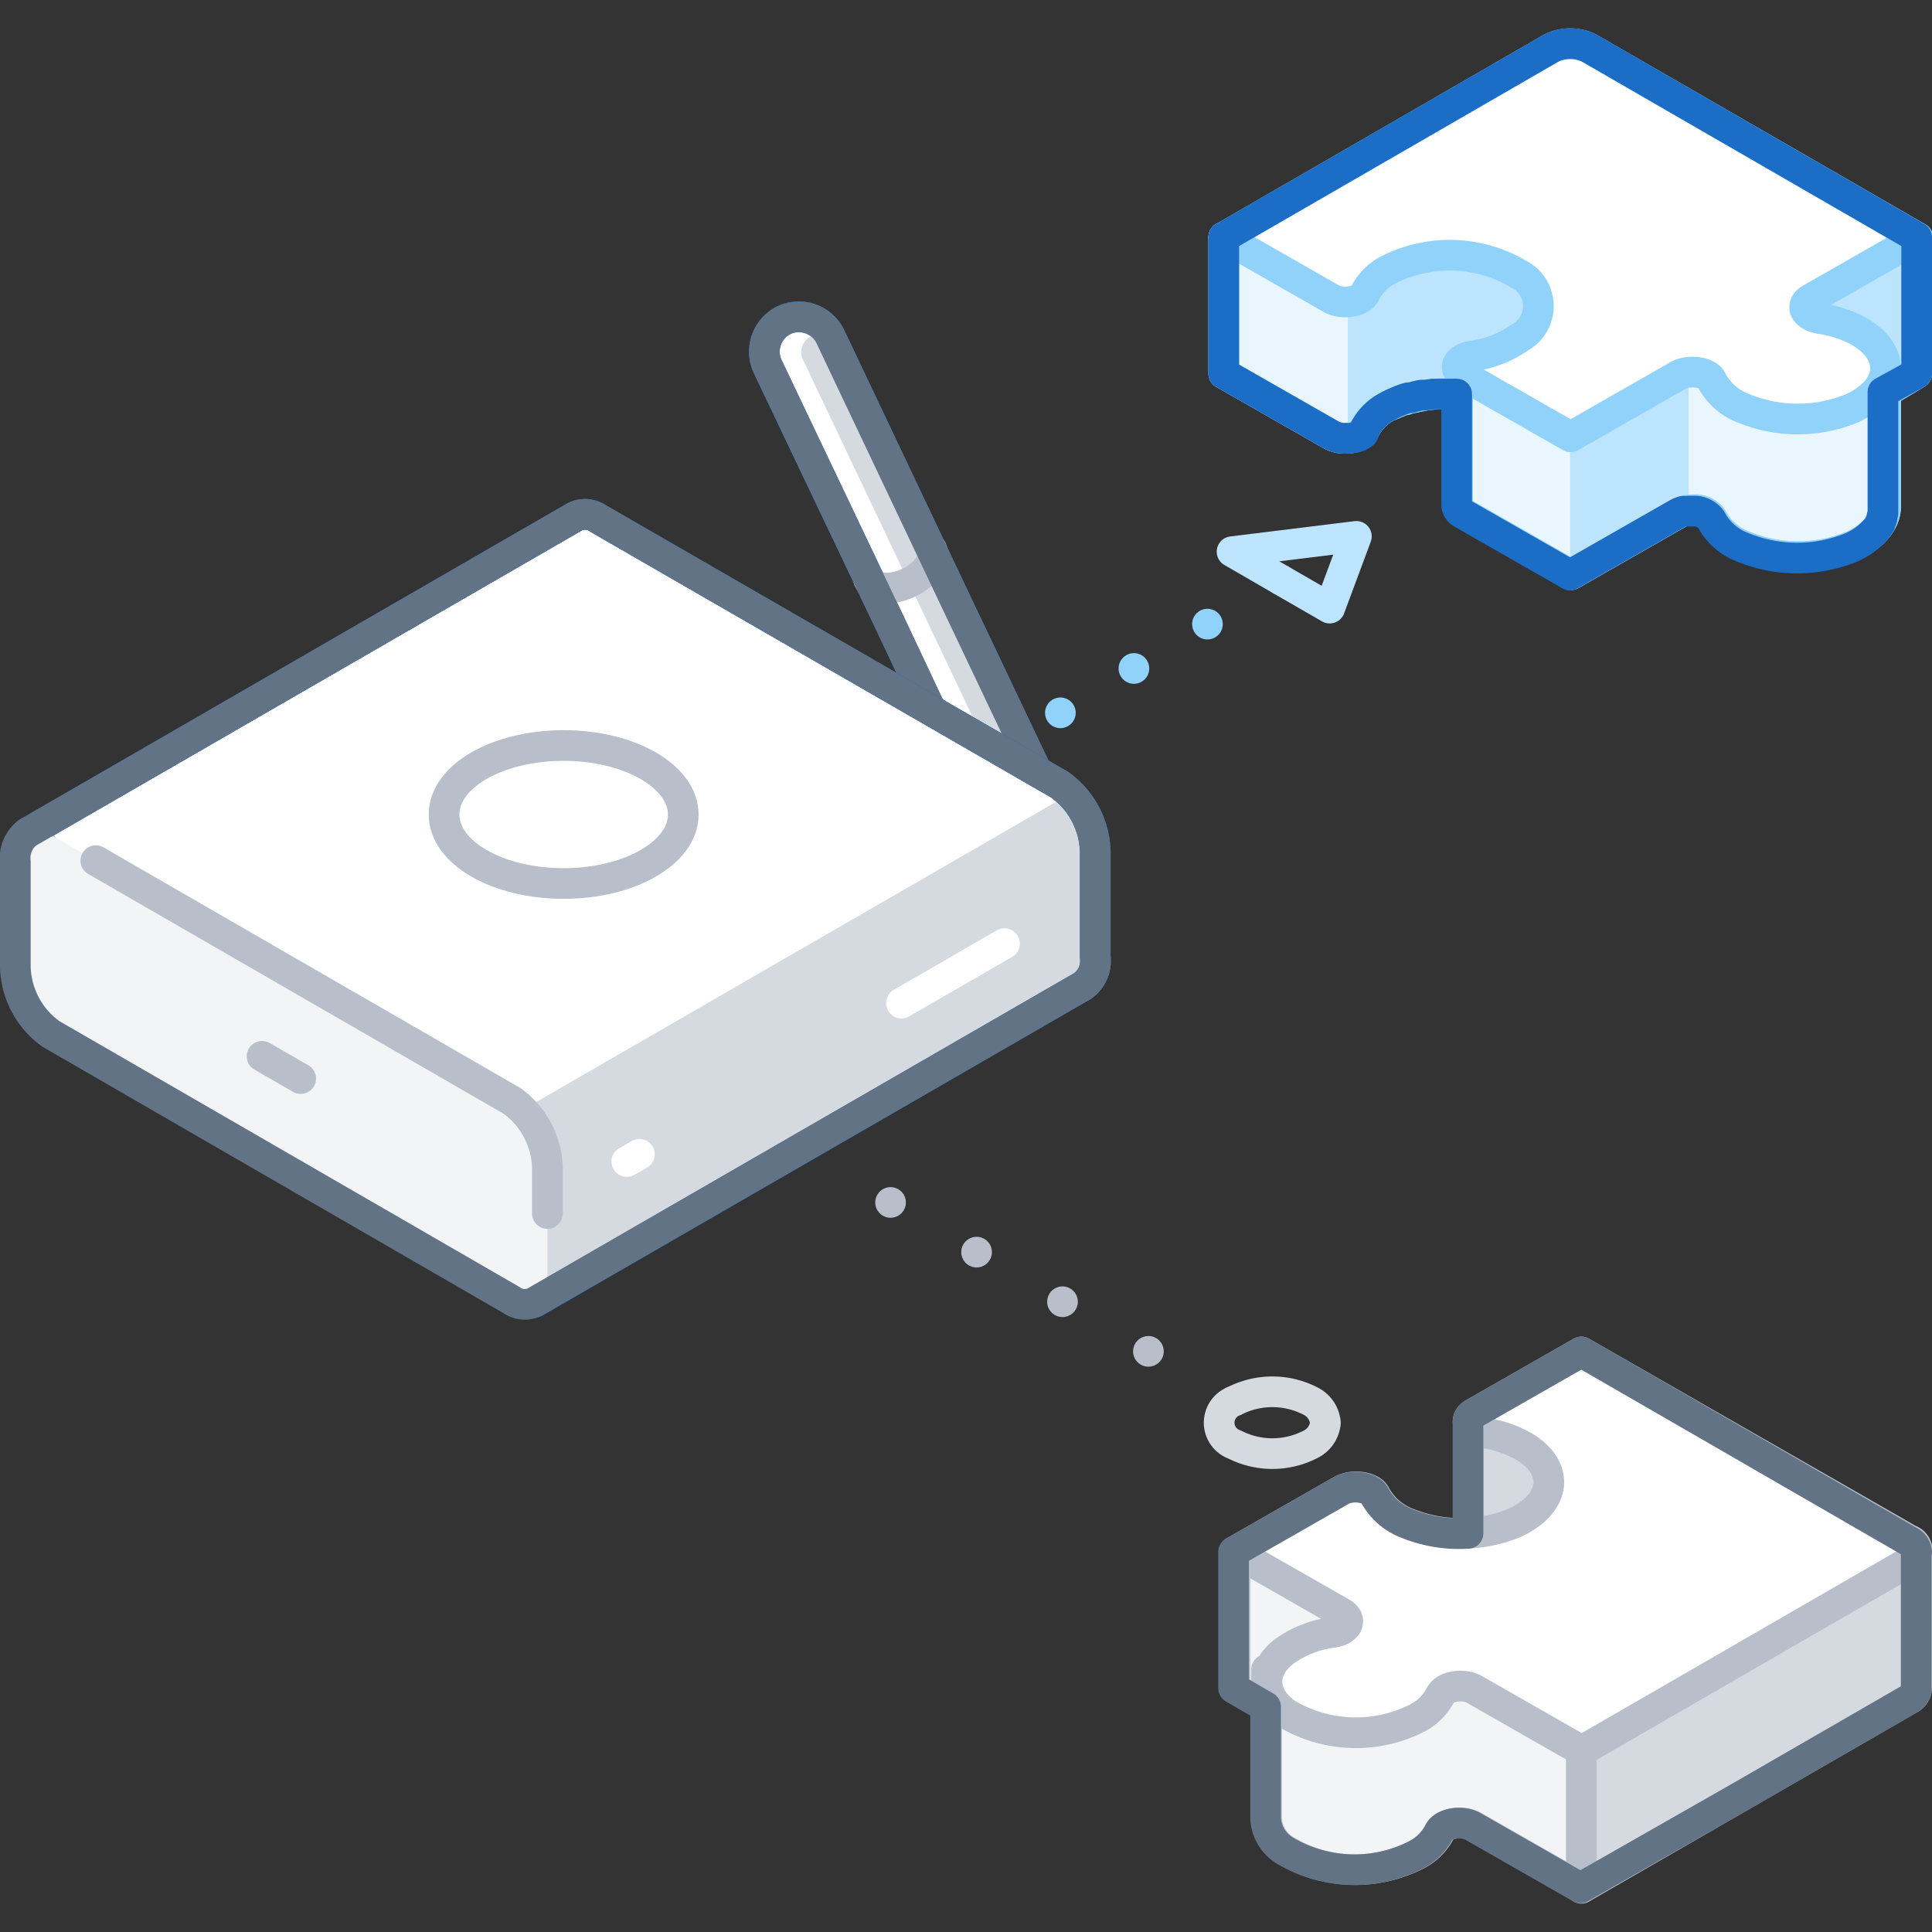 <svg xmlns="http://www.w3.org/2000/svg" viewBox="0 0 126 126"><rect x="0" y="0" width="126" height="126" fill="#333333" stroke="none"/><defs><style>.cls-1,.cls-11,.cls-13,.cls-2,.cls-3,.cls-4,.cls-5,.cls-6,.cls-7,.cls-8{fill:none;}.cls-16,.cls-18,.cls-2,.cls-3{stroke:#91d2fb;}.cls-11,.cls-13,.cls-14,.cls-15,.cls-16,.cls-18,.cls-2,.cls-3,.cls-4,.cls-5,.cls-6,.cls-7,.cls-8{stroke-linecap:round;stroke-linejoin:round;stroke-width:2px;}.cls-3{stroke-dasharray:0 5.6;}.cls-4{stroke:#bde4fd;}.cls-14,.cls-15,.cls-5,.cls-6{stroke:#b8bfca;}.cls-6{stroke-dasharray:0 6.47;}.cls-7{stroke:#d5dae0;}.cls-8{stroke:#1b6dc6;}.cls-15,.cls-18,.cls-9{fill:#fff;}.cls-10,.cls-14{fill:#d5dae0;}.cls-11{stroke:#627386;}.cls-12{fill:#f2f4f6;}.cls-13{stroke:#fff;}.cls-16{fill:#e9f6fe;}.cls-17{fill:#bde4fd;}</style></defs><title>edge_deployment</title><g id="Layer_2" data-name="Layer 2"><g id="Illustrations"><g id="edge_deployment"><rect class="cls-1" width="126" height="126"/><rect class="cls-1" width="126" height="126"/><rect class="cls-1" width="126" height="126"/><line class="cls-2" x1="59.57" y1="52.27" x2="59.57" y2="52.27"/><line class="cls-3" x1="64.36" y1="49.38" x2="81.14" y2="39.26"/><line class="cls-2" x1="83.53" y1="37.82" x2="83.53" y2="37.82"/><polyline class="cls-4" points="86.72 39.66 88.46 34.98 80.35 35.98 83.53 37.82 86.72 39.66"/><line class="cls-5" x1="58.08" y1="78.42" x2="58.08" y2="78.42"/><line class="cls-6" x1="63.69" y1="81.66" x2="77.7" y2="89.75"/><line class="cls-5" x1="80.5" y1="91.36" x2="80.5" y2="91.36"/><path class="cls-7" d="M86.44,92.79a1.75,1.75,0,0,1-1,1.42,5.42,5.42,0,0,1-4.92,0,1.51,1.51,0,0,1,0-2.85,5.42,5.42,0,0,1,4.92,0A1.76,1.76,0,0,1,86.44,92.79Z"/><path class="cls-8" d="M51.15,20.87a2.28,2.28,0,0,1,3,1.08l7.9,16.66,7.81,16.44c.31.66-.36,1.63-1.49,2.17s-2.31.44-2.62-.21L58,40.56,50.07,23.91A2.29,2.29,0,0,1,51.15,20.87Z"/><path class="cls-9" d="M51.15,20.87a2.28,2.28,0,0,1,3,1.08l7.9,16.66,7.81,16.44c.31.66-.36,1.63-1.49,2.17s-2.31.44-2.62-.21L58,40.56,50.07,23.91a2.29,2.29,0,0,1,1.08-3"/><path class="cls-8" d="M51.15,20.87a2.28,2.28,0,0,1,3,1.08l7.9,16.66,7.81,16.44c.31.66-.36,1.63-1.49,2.17s-2.31.44-2.62-.21L58,40.56,50.07,23.91A2.29,2.29,0,0,1,51.15,20.87Z"/><path class="cls-10" d="M68.4,57.22h0c1.13-.54,1.8-1.51,1.49-2.17L62.08,38.61,54.43,22.46a1.14,1.14,0,1,0-2.06,1Z"/><path class="cls-5" d="M60.76,35.83c.31.66-.36,1.63-1.49,2.17s-2.31.44-2.62-.21"/><path class="cls-11" d="M51.15,20.87a2.28,2.28,0,0,1,3,1.08l7.9,16.66,7.81,16.44c.31.66-.36,1.63-1.49,2.17s-2.31.44-2.62-.21L58,40.56,50.07,23.91A2.29,2.29,0,0,1,51.15,20.87Z"/><line class="cls-5" x1="11.94" y1="64.45" x2="11.94" y2="64.45"/><line class="cls-5" x1="60.48" y1="64.45" x2="60.48" y2="64.45"/><line class="cls-8" x1="71.4" y1="61.37" x2="71.4" y2="61.37"/><line class="cls-8" x1="1.02" y1="63.25" x2="1.02" y2="63.25"/><path class="cls-4" d="M44.56,66.13c0,2.49-3.5,4.5-7.8,4.5s-7.8-2-7.8-4.5,3.49-4.5,7.8-4.5S44.56,63.64,44.56,66.13Z"/><path class="cls-9" d="M69.1,51.17,39,33.81a1.49,1.49,0,0,0-1.51-.11h0L1.8,54.31,34.89,84.92,70.61,64.3h0a2,2,0,0,0,.82-1.87V55.6a5.55,5.55,0,0,0-2.32-4.43"/><path class="cls-8" d="M69.1,51.17,39,33.81a1.49,1.49,0,0,0-1.51-.11h0L1.8,54.31,34.89,84.92,70.61,64.3h0a2,2,0,0,0,.82-1.87V55.6A5.55,5.55,0,0,0,69.1,51.17Z"/><path class="cls-10" d="M70.6,64.29a2,2,0,0,0,.82-1.87V55.6a5.9,5.9,0,0,0-1.6-3.85L27.49,76.19l2.32,4,5.08,4.7L70.61,64.3Z"/><path class="cls-8" d="M69.1,51.17,39,33.81a1.49,1.49,0,0,0-1.51-.11h0L1.8,54.31,34.89,84.92,70.61,64.3h0a2,2,0,0,0,.82-1.87V55.6A5.55,5.55,0,0,0,69.1,51.17Z"/><path class="cls-12" d="M3.32,67.44,33.38,84.8c1.28.74,2.32,0,2.32-1.75V76.22a5.55,5.55,0,0,0-2.32-4.43L3.32,54.44C2,53.7,1,54.48,1,56.19V63a5.55,5.55,0,0,0,2.32,4.43"/><path class="cls-5" d="M35.7,79.14V76.22a5.55,5.55,0,0,0-2.32-4.43L6.25,56.13"/><path class="cls-11" d="M69.1,51.17,39,33.81a1.49,1.49,0,0,0-1.51-.11h0L1.8,54.31h0A2.05,2.05,0,0,0,1,56.19V63a5.55,5.55,0,0,0,2.32,4.43L33.38,84.8a1.47,1.47,0,0,0,1.5.11h0L70.61,64.3h0a2,2,0,0,0,.82-1.87V55.6A5.55,5.55,0,0,0,69.1,51.17Z"/><line class="cls-13" x1="40.88" y1="75.75" x2="41.7" y2="75.28"/><line class="cls-13" x1="58.79" y1="65.42" x2="65.51" y2="61.54"/><line class="cls-5" x1="17.09" y1="68.89" x2="19.61" y2="70.34"/><path class="cls-5" d="M44.56,53.12c0,2.49-3.5,4.5-7.8,4.5s-7.8-2-7.8-4.5,3.49-4.5,7.8-4.5S44.56,50.64,44.56,53.12Z"/><path class="cls-12" d="M107.85,96l-4.18-2.41a1.25,1.25,0,0,0-.18-.31c-.4-.36-7.72-.52-7.72-.52v8.89h0c0,.33.38.65,1,.75,1,.14,1.84-3.38,2.57-3,.88.5,1.42,5,1.61,5.61l-11.75-3.81v3h18.64Z"/><polygon class="cls-12" points="80.54 110.11 80.54 101.22 87.03 101.22 96.16 119.13 80.54 110.11"/><polygon class="cls-5" points="80.54 110.11 80.54 101.22 87.03 101.22 96.16 119.13 80.54 110.11"/><path class="cls-12" d="M124.48,109.39,103.13,97.06l-7,4c-.73.42-.37,1.13.62,1.28a7.16,7.16,0,0,1,2.57.86c2.41,1.38,2.24,3.69-.5,5a9.28,9.28,0,0,1-7.06,0,3.89,3.89,0,0,1-2.08-1.81c-.25-.56-1.49-.74-2.21-.32l-4.87,2.81v9.72h0a2.6,2.6,0,0,0,1.24,2.07,8.83,8.83,0,0,0,8.59.28,3.49,3.49,0,0,0,1.48-1.48c.27-.58,1.49-.78,2.22-.36l7,4,21.35-12.32A.76.76,0,0,0,124.48,109.39Z"/><path class="cls-5" d="M124.48,109.39,103.13,97.06l-7,4c-.73.42-.37,1.13.62,1.28a7.16,7.16,0,0,1,2.57.86c2.41,1.38,2.24,3.69-.5,5a9.28,9.28,0,0,1-7.06,0,3.89,3.89,0,0,1-2.08-1.81c-.25-.56-1.49-.74-2.21-.32l-4.87,2.81v9.72h0a2.6,2.6,0,0,0,1.24,2.07,8.83,8.83,0,0,0,8.59.28,3.49,3.49,0,0,0,1.48-1.48c.27-.58,1.49-.78,2.22-.36l7,4,21.35-12.32A.76.76,0,0,0,124.48,109.39Z"/><path class="cls-14" d="M116.93,101.22l-13.26-7.66a1.25,1.25,0,0,0-.18-.31c-.4-.36-7.72-.52-7.72-.52v8.89h0a.43.43,0,0,0,.06.18h7.3v21.35l21.35-12.32a.87.87,0,0,0,.52-.72v-8.89Z"/><path class="cls-15" d="M91.79,99.33a4,4,0,0,1-2.08-1.81c-.25-.56-1.49-.74-2.21-.33l-7,4,7,4c.72.41.42,1.13-.56,1.27a7,7,0,0,0-3.13,1.2c-1.6,1.19-1.57,2.9.06,4.08a8.83,8.83,0,0,0,8.59.29,3.55,3.55,0,0,0,1.48-1.48c.27-.58,1.49-.79,2.22-.37l7,4,21.35-12.33a.75.75,0,0,0,0-1.43L103.13,88.17l-7,4c-.73.42-.37,1.12.62,1.28a7.35,7.35,0,0,1,2.57.85c2.41,1.39,2.24,3.7-.5,5A9.28,9.28,0,0,1,91.79,99.33Z"/><path class="cls-11" d="M125,101.22a.87.87,0,0,0-.52-.72L103.13,88.17l-7,4a.63.63,0,0,0-.39.53h0V100a9,9,0,0,1-4-.65,4,4,0,0,1-2.08-1.81c-.25-.56-1.49-.74-2.21-.33l-7,4h0v8.89l2.09,1.21v7.3h0a2.6,2.6,0,0,0,1.24,2.07,8.83,8.83,0,0,0,8.59.28,3.49,3.49,0,0,0,1.48-1.48c.27-.58,1.49-.78,2.22-.36l7,4h0L113.81,117l10.67-6.16a1.06,1.06,0,0,0,.49-.53.63.63,0,0,0,0-.19v-8.89Z"/><path class="cls-16" d="M116.2,11.66,103.65,4.41a2.8,2.8,0,0,0-2.49,0L88.61,11.66l-8.8,3.81h0v8.89l7,4a1.82,1.82,0,0,0,1,.22A1.43,1.43,0,0,0,89,28a3.51,3.51,0,0,1,1.48-1.49L91,26.3l.12-.05.4-.17.12,0,.43-.14.1,0,.48-.11h.06a5.07,5.07,0,0,1,.54-.09h0l.59-.06h0a10,10,0,0,1,1.22,0v2.17h0v5.08a.69.69,0,0,0,.39.55l7,4h0l7-4a1.88,1.88,0,0,1,.95-.23,1.38,1.38,0,0,1,1.26.55,3.83,3.83,0,0,0,2.07,1.81,9.34,9.34,0,0,0,7.07,0c1.46-.68,2.18-1.64,2.18-2.61h0V25.57L125,24.36V15.47h0Z"/><path class="cls-17" d="M110.13,33.17V15.68H102.4V37.41l7-4A1.92,1.92,0,0,1,110.13,33.17Z"/><path class="cls-17" d="M87.9,15.47V28.6A1.35,1.35,0,0,0,89,28a3.51,3.51,0,0,1,1.48-1.49,9.1,9.1,0,0,1,6.6-.63l4.08-2V8.22L88.61,15.47Z"/><polygon class="cls-17" points="120.93 26.71 125 24.36 125 15.47 120.93 15.47 120.93 26.71"/><rect class="cls-17" x="115.95" y="15.68" width="6.02" height="6.19"/><path class="cls-2" d="M116.2,11.66,103.65,4.41a2.8,2.8,0,0,0-2.49,0L88.61,11.66l-8.8,3.81h0v8.89l7,4a1.82,1.82,0,0,0,1,.22A1.43,1.43,0,0,0,89,28a3.51,3.51,0,0,1,1.48-1.49L91,26.3l.12-.05.4-.17.12,0,.43-.14.1,0,.48-.11h.06a5.07,5.07,0,0,1,.54-.09h0l.59-.06h0a10,10,0,0,1,1.22,0v2.17h0v5.08a.69.69,0,0,0,.39.55l7,4h0l7-4a1.88,1.88,0,0,1,.95-.23,1.38,1.38,0,0,1,1.26.55,3.83,3.83,0,0,0,2.07,1.81,9.34,9.34,0,0,0,7.07,0c1.46-.68,2.18-1.64,2.18-2.61h0V25.57L125,24.36V15.47h0Z"/><path class="cls-18" d="M99.13,22A7,7,0,0,1,96,23.22c-1,.14-1.28.86-.57,1.27l7,4,7-4c.71-.41,2-.23,2.21.33a3.87,3.87,0,0,0,2.07,1.81,9.31,9.31,0,0,0,7.07,0c2.74-1.26,2.91-3.57.5-5a7.49,7.49,0,0,0-2.57-.85c-1-.16-1.36-.86-.63-1.28l7-4L103.65,3.14a2.8,2.8,0,0,0-2.49,0L79.81,15.47l7,4c.73.42,2,.21,2.22-.36a3.45,3.45,0,0,1,1.48-1.49,8.83,8.83,0,0,1,8.59.29A2.33,2.33,0,0,1,99.13,22Z"/><path class="cls-8" d="M125,15.47,103.65,3.14a2.8,2.8,0,0,0-2.49,0L79.81,15.47h0v8.89l7,4a1.82,1.82,0,0,0,1,.22h.21a1.35,1.35,0,0,0,.29-.05l.09,0,.23-.08.14-.08.13-.09A.87.87,0,0,0,89,28h0a3.51,3.51,0,0,1,1.48-1.49h0a5.92,5.92,0,0,1,.62-.3l.19-.08a5.1,5.1,0,0,1,.55-.19l.16,0c.23-.07.46-.12.69-.17l.26,0,.5-.07.29,0h.18c.33,0,.65,0,1,0H95v7.25a.69.69,0,0,0,.39.55l7,4h0l7-4a1.76,1.76,0,0,1,.4-.16l.23,0a1.75,1.75,0,0,1,.32,0,1.38,1.38,0,0,1,1.26.55,3.83,3.83,0,0,0,2.07,1.81,9.34,9.34,0,0,0,7.07,0,4.43,4.43,0,0,0,1.68-1.26l0,0c.07-.1.14-.19.2-.29l0-.07a1.59,1.59,0,0,0,.12-.27.57.57,0,0,0,0-.14,1.52,1.52,0,0,0,.06-.2c0-.1,0-.2,0-.3v0h0V25.57L125,24.36V15.47Z"/></g></g></g></svg>